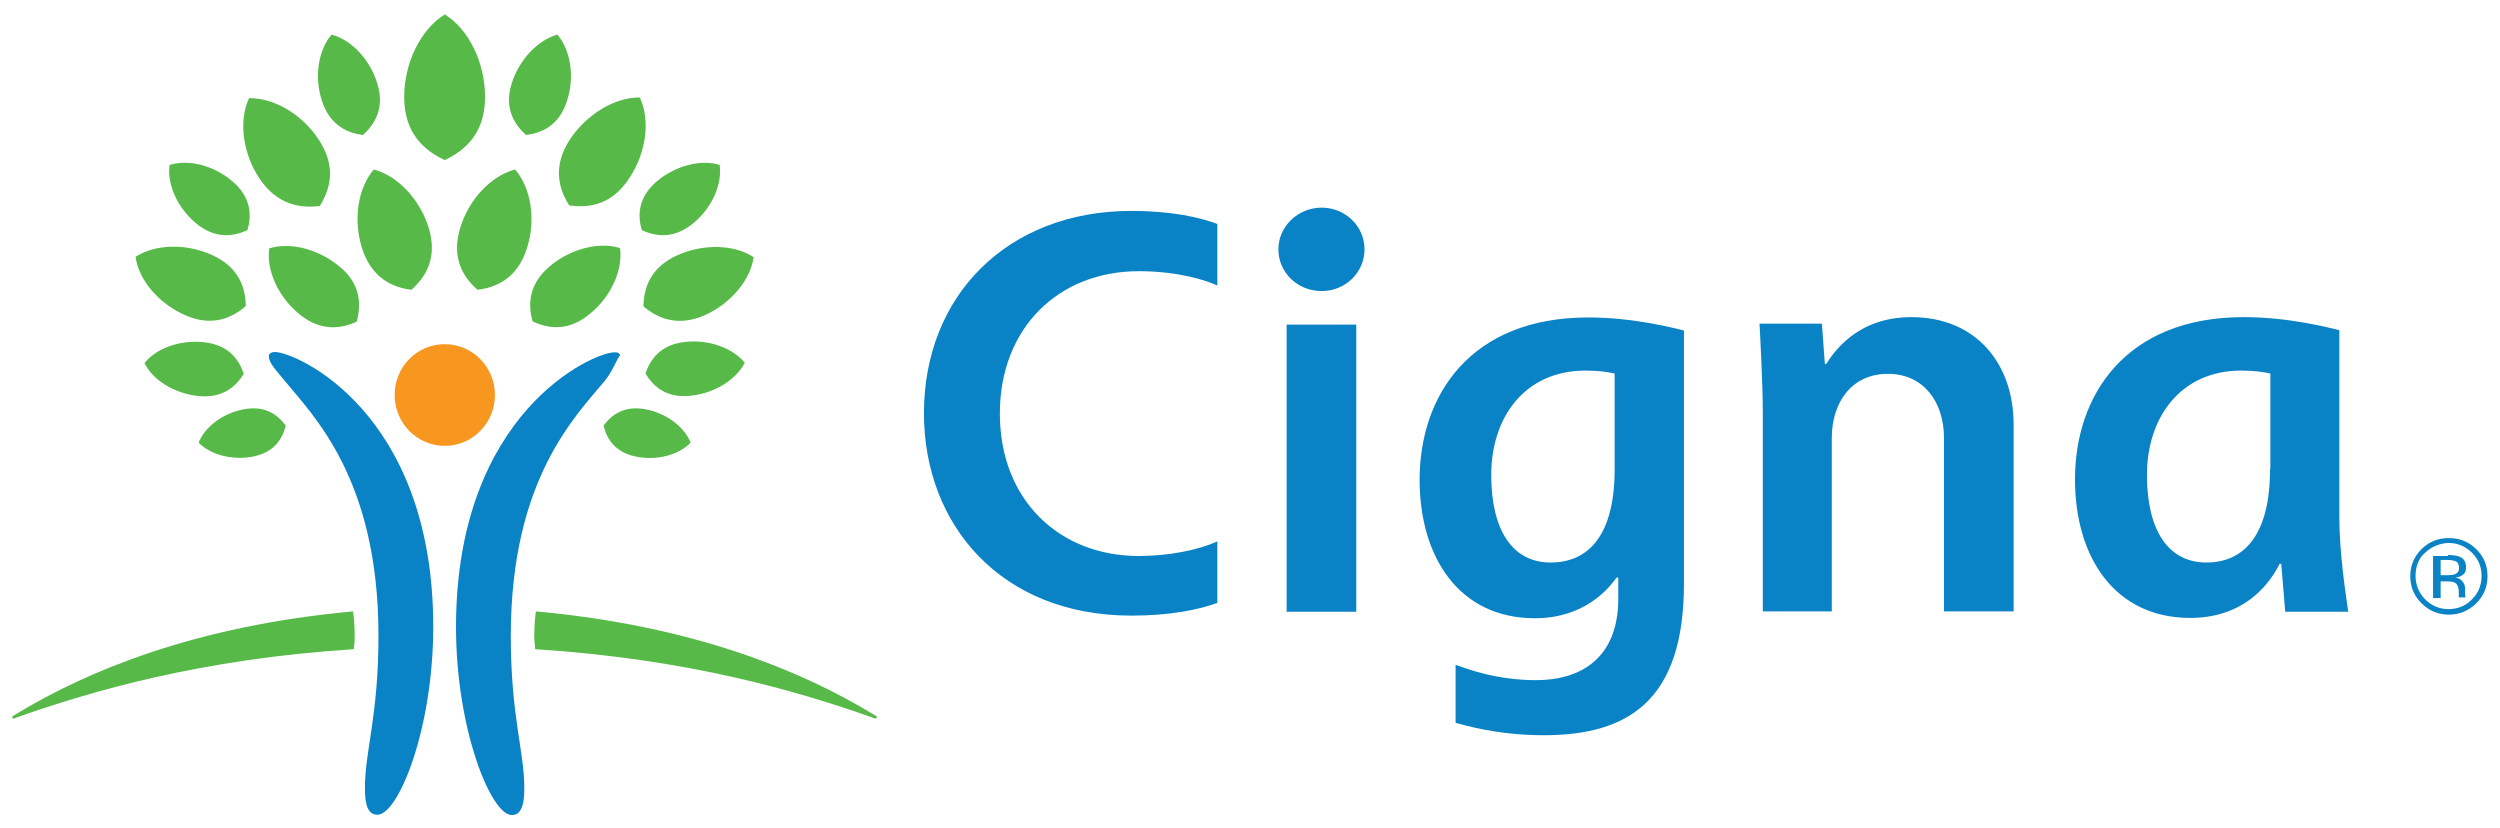 <svg width="172" height="57" viewBox="0 0 172 57" fill="none" xmlns="http://www.w3.org/2000/svg">
<path d="M42.68 24.554C42.68 24.113 42.226 25.451 41.636 26.168C39.615 28.612 35.143 32.962 35.143 43.745C35.143 49.328 36.073 51.637 36.073 54.261C36.073 55.449 35.824 56.077 35.211 56.077C33.78 56.077 31.374 50.18 31.374 43.14C31.374 28.366 40.819 24.24 42.272 24.24C42.567 24.218 42.68 24.375 42.68 24.554ZM18.909 24.218C20.362 24.218 29.807 28.343 29.807 43.118C29.807 50.18 27.401 56.054 25.97 56.054C25.334 56.054 25.107 55.426 25.107 54.238C25.107 51.615 26.038 49.306 26.038 43.723C26.038 32.939 21.543 28.59 19.545 26.146C18.955 25.428 18.5 24.958 18.5 24.532C18.478 24.375 18.614 24.218 18.909 24.218Z" fill="#0982C6"/>
<path d="M27.151 27.177C27.151 29.105 28.695 30.675 30.602 30.675C32.51 30.675 34.053 29.105 34.053 27.177C34.053 25.249 32.51 23.68 30.602 23.68C28.672 23.68 27.151 25.249 27.151 27.177Z" fill="#F8971F"/>
<path d="M60.049 49.126C55.145 46.145 47.675 43.05 36.868 42.064C36.846 42.199 36.755 42.983 36.755 43.745C36.755 44.104 36.823 44.575 36.823 44.665C47.38 45.337 54.895 47.557 59.981 49.35C60.072 49.395 60.185 49.44 60.231 49.44C60.276 49.44 60.322 49.395 60.322 49.35C60.344 49.283 60.254 49.238 60.049 49.126ZM36.187 9.286C35.37 8.546 34.666 7.425 35.211 5.721C35.733 4.085 37.005 2.762 38.344 2.381C39.252 3.434 39.547 5.251 39.025 6.887C38.503 8.614 37.3 9.152 36.187 9.286ZM44.156 15.833C43.861 14.824 43.884 13.568 45.223 12.447C46.495 11.394 48.22 10.945 49.514 11.349C49.696 12.671 48.992 14.286 47.721 15.339C46.381 16.46 45.11 16.281 44.156 15.833ZM44.406 25.698C44.747 24.711 45.45 23.702 47.153 23.523C48.765 23.343 50.423 23.949 51.24 24.958C50.65 26.123 49.174 27.043 47.562 27.222C45.859 27.424 44.951 26.594 44.406 25.698ZM41.523 29.285C42.068 28.545 42.953 27.872 44.429 28.164C45.859 28.433 47.085 29.374 47.517 30.451C46.699 31.302 45.201 31.706 43.77 31.415C42.295 31.123 41.75 30.181 41.523 29.285ZM32.85 19.936C31.851 19.061 31.033 17.716 31.669 15.653C32.282 13.68 33.803 12.089 35.438 11.663C36.528 12.918 36.891 15.093 36.255 17.066C35.62 19.128 34.166 19.779 32.85 19.936ZM36.641 22.11C36.323 20.967 36.346 19.554 37.845 18.299C39.275 17.111 41.227 16.617 42.658 17.066C42.862 18.546 42.068 20.361 40.637 21.55C39.139 22.828 37.731 22.626 36.641 22.11ZM39.161 14.129C38.435 12.985 38.004 11.461 39.207 9.6C40.365 7.851 42.317 6.685 44.02 6.708C44.747 8.255 44.474 10.474 43.316 12.223C42.113 14.106 40.524 14.331 39.161 14.129ZM44.27 21.079C44.292 19.823 44.724 18.411 46.608 17.559C48.402 16.752 50.536 16.819 51.853 17.694C51.626 19.263 50.286 20.877 48.493 21.684C46.608 22.514 45.223 21.886 44.27 21.079ZM27.809 6.685C27.809 4.309 28.945 2.022 30.602 0.991C32.259 2.022 33.372 4.309 33.372 6.685C33.372 9.174 31.987 10.362 30.602 11.012C29.194 10.362 27.809 9.174 27.809 6.685ZM0.837 49.35C0.837 49.395 0.86 49.44 0.928 49.44C0.973 49.44 1.064 49.395 1.177 49.35C6.263 47.557 13.801 45.337 24.336 44.665C24.358 44.575 24.404 44.104 24.404 43.745C24.404 42.983 24.313 42.199 24.29 42.064C13.483 43.05 6.013 46.145 1.109 49.126C0.928 49.238 0.837 49.283 0.837 49.35ZM22.133 6.887C21.611 5.251 21.906 3.434 22.814 2.381C24.177 2.739 25.448 4.085 25.948 5.721C26.492 7.425 25.789 8.546 24.971 9.286C23.882 9.152 22.678 8.614 22.133 6.887ZM13.46 15.339C12.189 14.263 11.485 12.671 11.667 11.349C12.961 10.945 14.686 11.371 15.958 12.447C17.297 13.568 17.32 14.824 17.025 15.833C16.049 16.281 14.8 16.46 13.46 15.339ZM13.619 27.244C11.985 27.065 10.509 26.146 9.941 24.98C10.759 23.949 12.416 23.366 14.028 23.545C15.731 23.724 16.435 24.733 16.775 25.72C16.23 26.594 15.322 27.424 13.619 27.244ZM17.388 31.415C15.958 31.684 14.459 31.28 13.665 30.451C14.096 29.374 15.322 28.433 16.753 28.164C18.251 27.872 19.114 28.545 19.659 29.285C19.432 30.181 18.887 31.123 17.388 31.415ZM24.903 17.066C24.29 15.093 24.631 12.918 25.721 11.663C27.355 12.089 28.877 13.703 29.489 15.653C30.125 17.716 29.308 19.039 28.309 19.936C26.992 19.779 25.562 19.128 24.903 17.066ZM20.544 21.572C19.114 20.384 18.319 18.568 18.523 17.088C19.977 16.64 21.906 17.133 23.337 18.321C24.835 19.511 24.858 20.989 24.54 22.133C23.45 22.626 22.043 22.828 20.544 21.572ZM17.842 12.268C16.684 10.519 16.412 8.277 17.138 6.753C18.864 6.73 20.817 7.874 21.952 9.645C23.155 11.483 22.724 13.03 21.997 14.174C20.658 14.331 19.068 14.106 17.842 12.268ZM12.688 21.662C10.895 20.855 9.533 19.241 9.328 17.671C10.668 16.797 12.779 16.73 14.573 17.537C16.457 18.389 16.889 19.801 16.911 21.057C15.958 21.886 14.573 22.514 12.688 21.662Z" fill="#56B948"/>
<path d="M121.282 42.087V28.41C121.282 26.572 121.101 23.074 121.055 22.267H125.346L125.551 25.047H125.641C126.141 24.263 127.753 21.819 131.499 21.819C136.017 21.819 138.537 25.092 138.537 29.195V42.064H133.747V30.137C133.747 27.626 132.316 25.72 129.887 25.72C127.367 25.72 126.027 27.715 126.027 30.137V42.064H121.282V42.087ZM93.311 22.334H88.52V42.087H93.311V22.334ZM161.559 42.087C161.4 40.988 160.946 38.073 160.946 35.562V22.716C160.197 22.536 157.472 21.819 154.362 21.819C146.257 21.819 142.76 27.177 142.76 32.984C142.76 38.32 145.485 42.513 150.684 42.513C154.498 42.513 156.201 40.069 156.837 38.791H156.95C156.996 39.396 157.177 41.504 157.223 42.087H161.559ZM156.178 32.289C156.178 36.818 154.385 38.701 151.796 38.701C149.185 38.701 147.71 36.504 147.71 32.67C147.71 28.747 150.003 25.496 154.203 25.496C155.066 25.496 155.679 25.585 156.201 25.698V32.289H156.178ZM83.752 37.244C82.458 37.849 80.369 38.253 78.349 38.253C72.854 38.253 68.79 34.374 68.79 28.455C68.79 22.581 72.809 18.658 78.349 18.658C81.096 18.658 83.049 19.308 83.752 19.644V15.407C82.549 14.958 80.596 14.51 77.849 14.51C69.312 14.51 63.568 20.339 63.568 28.433C63.568 36.1 68.858 42.355 77.849 42.355C80.483 42.355 82.458 41.952 83.752 41.481V37.244ZM111.338 39.71V41.19C111.338 45.225 108.818 46.795 105.684 46.795C102.869 46.795 100.803 45.965 100.145 45.741V49.732C100.69 49.866 102.96 50.584 106.207 50.584C111.996 50.584 115.856 48.23 115.856 40.158V22.738C115.107 22.559 112.405 21.841 109.272 21.841C101.166 21.841 97.67 27.2 97.67 33.006C97.67 38.342 100.394 42.535 105.594 42.535C109.022 42.535 110.679 40.495 111.224 39.732H111.338V39.71ZM111.088 32.289C111.088 36.818 109.294 38.701 106.683 38.701C104.072 38.701 102.597 36.504 102.597 32.67C102.597 28.747 104.867 25.496 109.09 25.496C109.953 25.496 110.566 25.585 111.088 25.698V32.289ZM87.953 17.155C87.953 18.747 89.269 20.025 90.927 20.025C92.561 20.025 93.878 18.747 93.878 17.155C93.878 15.564 92.561 14.286 90.927 14.286C89.292 14.286 87.953 15.586 87.953 17.155Z" fill="#0982C6"/>
<path d="M170.368 41.504C169.846 42.019 169.21 42.288 168.484 42.288C167.734 42.288 167.121 42.019 166.599 41.504C166.077 40.988 165.827 40.36 165.827 39.643C165.827 38.925 166.077 38.297 166.599 37.782C167.121 37.266 167.734 37.02 168.484 37.02C169.21 37.02 169.846 37.266 170.368 37.782C170.89 38.297 171.14 38.903 171.14 39.643C171.14 40.36 170.89 40.988 170.368 41.504ZM166.849 38.028C166.395 38.411 166.19 38.992 166.19 39.62C166.19 40.248 166.417 40.786 166.849 41.234C167.303 41.683 167.825 41.907 168.461 41.907C169.097 41.907 169.641 41.683 170.073 41.234C170.527 40.786 170.731 40.248 170.731 39.62C170.731 38.992 170.504 38.454 170.073 38.028C169.619 37.58 169.074 37.356 168.461 37.356C167.848 37.378 167.303 37.602 166.849 38.028ZM168.415 38.185C168.779 38.185 169.051 38.23 169.21 38.297C169.505 38.41 169.664 38.656 169.664 39.037C169.664 39.306 169.573 39.486 169.369 39.598C169.278 39.665 169.119 39.71 168.938 39.732C169.165 39.777 169.324 39.867 169.437 40.024C169.551 40.181 169.596 40.315 169.596 40.472V40.674C169.596 40.741 169.596 40.809 169.596 40.898C169.596 40.965 169.619 41.033 169.619 41.055L169.641 41.1H169.165V41.078V41.055V40.965V40.741C169.165 40.405 169.074 40.181 168.892 40.091C168.779 40.024 168.597 40.001 168.325 40.001H167.916V41.145H167.394V38.253H168.415V38.185ZM168.983 38.634C168.847 38.566 168.642 38.522 168.347 38.522H167.916V39.575H168.393C168.62 39.575 168.779 39.553 168.892 39.508C169.097 39.419 169.187 39.284 169.187 39.06C169.165 38.858 169.119 38.701 168.983 38.634Z" fill="#0982C6"/>
</svg>
